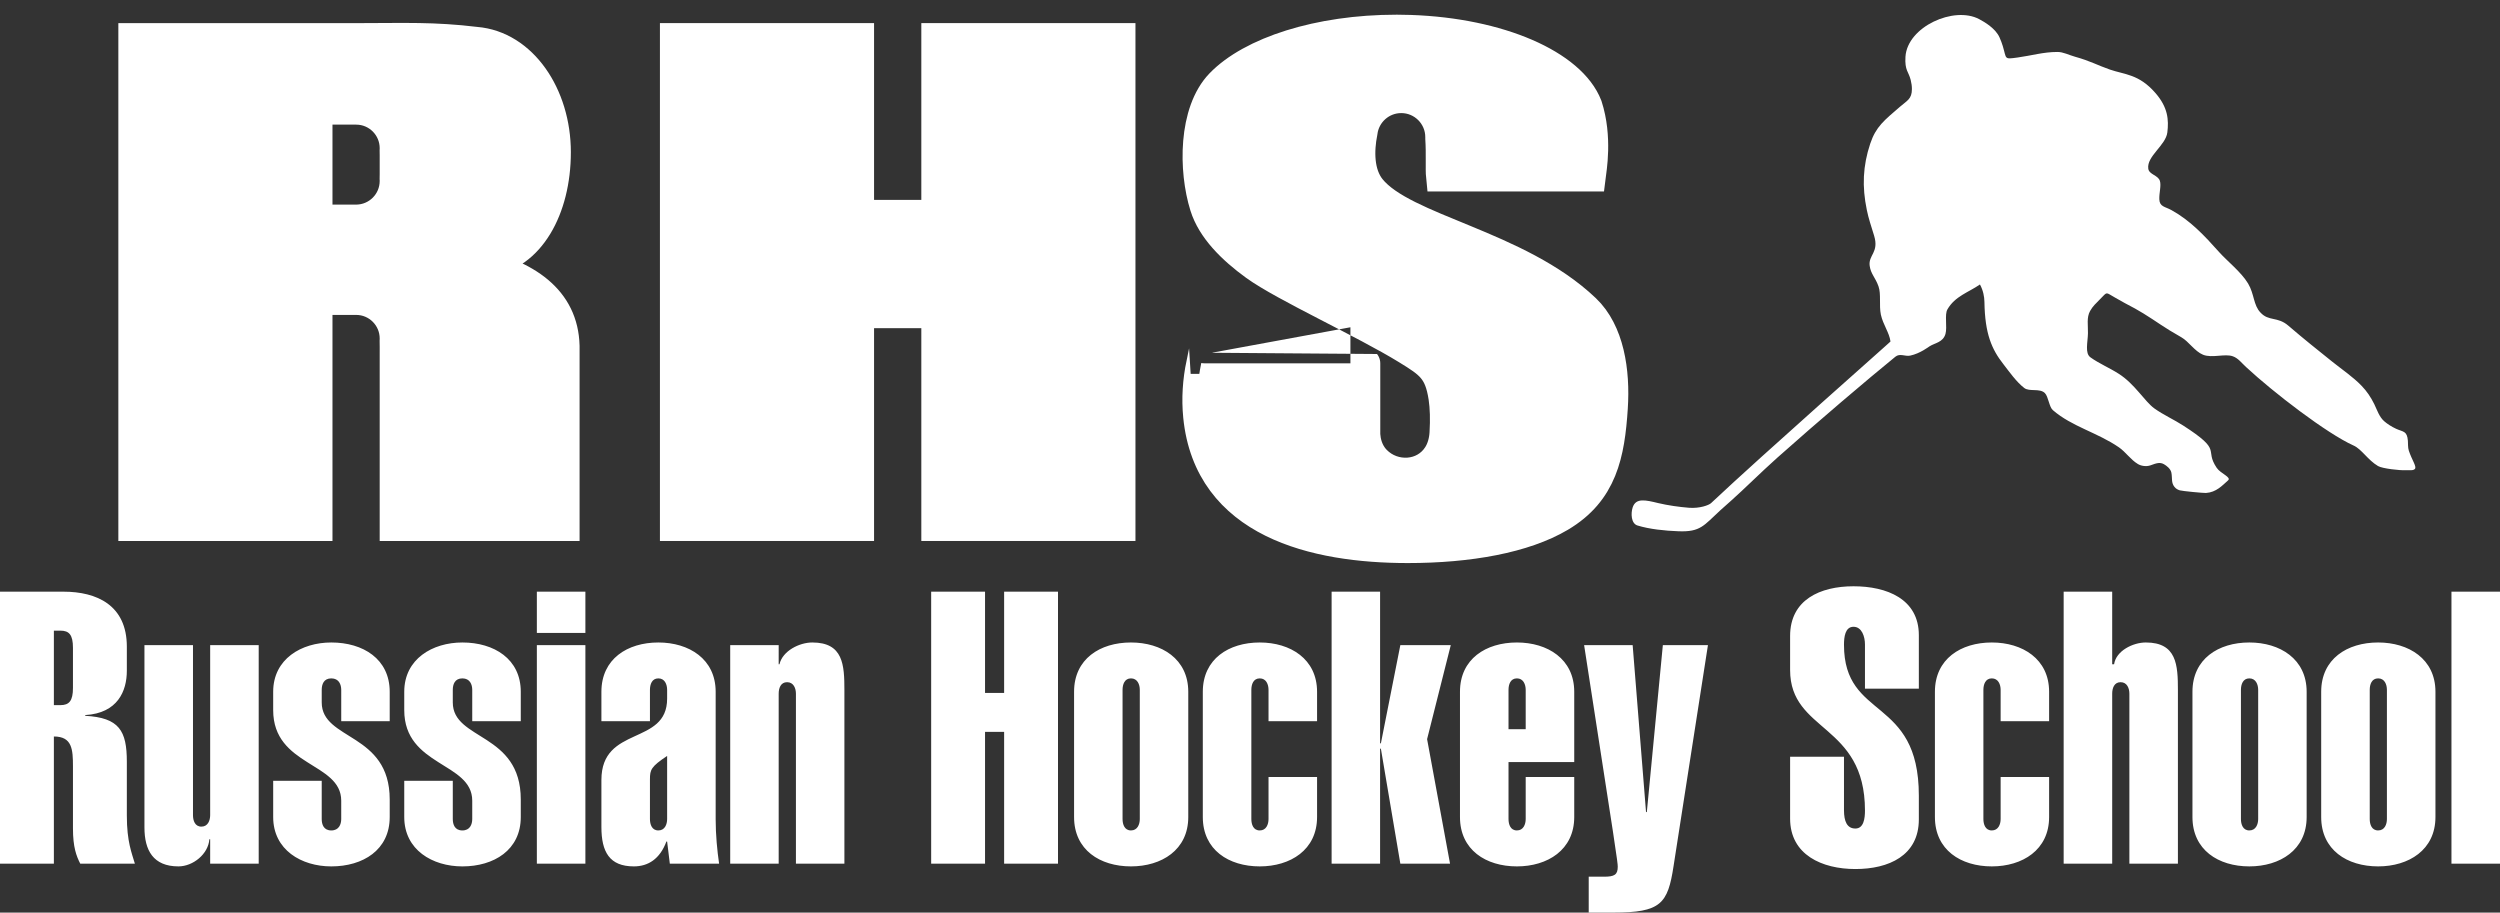<?xml version="1.0" encoding="utf-8"?>
<!-- Generator: Adobe Illustrator 17.0.0, SVG Export Plug-In . SVG Version: 6.00 Build 0)  -->
<!DOCTYPE svg PUBLIC "-//W3C//DTD SVG 1.1//EN" "http://www.w3.org/Graphics/SVG/1.1/DTD/svg11.dtd">
<svg version="1.1" id="Layer_1" xmlns="http://www.w3.org/2000/svg" xmlns:xlink="http://www.w3.org/1999/xlink" x="0px" y="0px"
	 width="837.341px" height="305.663px" viewBox="0 0 837.341 305.663" enable-background="new 0 0 837.341 305.663"
	 xml:space="preserve">
<rect x="0" y="0" width="837.341" height="305.663" fill="#333333" stroke="none"/>
<g>
	<path fill="#FFFFFF" stroke="#FFFFFF" stroke-width="10" stroke-miterlimit="10" d="M118.977,100.477c0.144,0,0.288,0,0.349,0l0,0
		c7.111,0.021,12.845,5.796,12.845,12.907c0,0.267,0,0.534-0.021,0.802c0,0.021,0,0.041,0,0.062
		c0.041,1.316,0.021,2.672,0.021,4.049v0.411v24.868v32.616h56.95V115.83c-0.432-15.435-12.455-23.984-31.486-28.054h-0.021
		c2.035-0.082,3.864-0.062,5.672-0.288c14.078-1.706,22.916-17.408,22.916-36.521c0-19.134-11.242-35.699-26.821-36.973
		c-14.202-1.727-24.046-1.254-38.268-1.254l0,0h-14.757h-9.022H44.64v163.452h61.718v-32.616v-30.191v-8.468v-2.22v-2.199v-0.021
		H118.977z M132.172,49.652v0.041c0,0.267,0,0.514-0.021,0.76c0,0.021,0,0.041,0,0.062c0.021,0.473,0.021,0.946,0.021,1.439v2.281
		v1.069v0.39v0.329v2.302c0,0.473,0,0.966-0.021,1.439c0,0.021,0,0.021,0,0.041c0.021,0.267,0.021,0.514,0.021,0.76v0.041
		c0,7.111-5.734,12.886-12.845,12.928l0,0c-0.062,0-0.205,0-0.349,0h-12.619v-0.041v-2.199v-2.199v-8.488V49.652v-8.468v-2.22
		v-2.199v-0.021h12.619c0.144,0,0.288,0,0.349,0l0,0C126.438,36.765,132.172,42.54,132.172,49.652L132.172,49.652z"/>
	<path fill="#FFFFFF" d="M633.195,114.37c0.822-0.575-42.502,37.59-60.136,54.176c-0.719,0.658-3.782,1.808-7.379,1.521
		c-3.309-0.268-6.967-0.781-10.276-1.562c-4.296-1.049-7.461-1.789-8.55,1.398c-0.678,2.055-0.555,5.446,1.603,6.104
		c3.987,1.233,9.166,1.767,13.728,1.932c7.399,0.287,8.447-1.911,13.997-7.008c1.11-1.007,2.302-2.076,3.596-3.206
		c4.46-3.966,9.721-9.248,15.414-14.346c13.997-12.454,30.11-26.142,39.625-33.891c1.541-1.274,3.268,0,5.015-0.39
		c3.288-0.699,6.227-2.98,6.474-3.124c1.788-1.13,4.48-1.295,5.303-4.131c0.658-2.322-0.37-6.474,0.658-8.221
		c2.548-4.439,7.07-5.693,10.893-8.344c1.068,1.973,1.48,4.069,1.5,5.878c0.164,10.667,2.446,15.846,6.35,20.819
		c1.932,2.487,4.378,5.981,6.988,7.974c1.727,1.336,5.2,0,6.906,1.706c1.172,1.171,1.418,4.604,2.652,5.693
		c6.371,5.549,14.859,7.461,22.176,12.496c2.198,1.521,3.946,4.152,6.289,5.549c1.048,0.658,2.795,0.986,4.295,0.452
		c1.912-0.699,3.083-1.13,4.46-0.37c0.925,0.534,2.261,1.541,2.508,2.878c0.349,1.829-0.124,3.309,1.027,4.727
		c0.452,0.575,1.048,0.925,1.767,1.151c0.781,0.247,7.892,0.925,8.776,0.884c3.473-0.226,5.467-2.507,7.398-4.213
		c1.233-1.069-2.507-2.281-3.802-4.214c-4.315-6.433,2.302-5.467-11.221-14.16c-3.001-1.952-6.515-3.494-9.66-5.734
		c-3.268-2.363-6.556-8.2-11.94-11.612c-3.186-2.035-6.557-3.412-9.455-5.488c-1.932-1.377-0.904-4.994-0.843-8.098
		c0.062-2.631-0.514-5.241,0.719-7.44c0.432-0.76,0.966-1.5,1.562-2.138l0,0l0,0c0.144-0.164,0.287-0.308,0.452-0.452l1.356-1.397
		c2.569-2.59,1.686-2.323,4.953-0.514l3.247,1.829c2.611,1.336,4.604,2.466,6.309,3.514l0,0l0,0
		c4.296,2.631,6.803,4.665,12.661,7.954c2.507,1.418,4.481,4.706,7.275,5.857c3.042,1.233,7.317-0.452,10.009,0.534
		c1.768,0.617,2.898,2.199,4.419,3.597c9.105,8.468,27.047,22.258,35.967,26.266c2.754,1.213,4.768,4.851,8.221,6.885
		c1.459,0.863,7.316,1.5,9.166,1.397c1.274-0.062,2.671,0.227,3.206-0.452c0.637-0.781-1.008-2.939-2.055-6.104
		c-0.329-0.987-0.246-2.363-0.308-3.289c-0.268-3.33-1.5-2.939-3.905-4.008c-1.665-0.76-3.124-1.747-4.07-2.59
		c-1.624-1.418-2.384-3.823-3.288-5.693c-1.192-2.384-2.446-4.275-4.275-6.166c-2.897-3.001-6.556-5.446-9.885-8.118
		c-5.55-4.46-9.023-7.193-14.634-12.002c-3.637-3.124-6.535-1.357-9.31-4.378c-2.405-2.487-2.034-6.166-4.151-9.721
		c-2.302-3.843-7.07-7.584-9.619-10.44c-5.117-5.734-9.782-10.687-16.03-14.14c-2.179-1.213-4.008-1.11-4.09-3.658
		c-0.082-2.055,0.699-4.583,0.185-6.166c-0.637-1.932-3.617-2.076-3.884-4.069c-0.575-4.172,5.878-7.81,6.392-12.167
		c0.493-4.152,0.246-8.365-4.07-13.256c-5.467-6.269-10.235-6.063-15.167-7.769c-4.255-1.48-6.433-2.836-11.736-4.316
		c-2.014-0.555-3.905-1.603-5.857-1.582c-4.686,0-8.756,1.233-13.277,1.85c-4.727,0.657-3.678,0.534-5.014-3.823
		c-0.287-0.925-0.617-1.85-1.089-2.898c-1.336-3.001-4.954-5.138-6.823-6.125c-8.406-4.48-24.026,2.528-24.683,12.578
		c-0.288,4.624,1.048,4.994,1.747,7.769c0.287,1.13,0.411,2.117,0.411,3.083c0,3.33-1.603,3.843-4.049,5.96
		c-5.22,4.522-7.995,6.597-9.906,12.311c-2.487,7.46-2.774,14.366-1.151,22.196c0.554,2.775,1.521,5.631,2.446,8.632
		c1.726,5.652-1.994,6.453-1.48,10.112c0.37,2.734,1.911,3.885,2.96,6.885c0.904,2.549,0.144,6.33,0.781,9.434
		C630.688,108.719,632.784,111.37,633.195,114.37L633.195,114.37z"/>
	<path fill="#FFFFFF" d="M0,289.282h18.045v-42.605c6.145,0,6.392,4.336,6.392,10.091v20.737c0,6.268,1.151,9.228,2.446,11.776
		h18.292c-1.028-3.576-2.692-7.296-2.692-16.113v-18.045c0-10.379-2.549-14.736-13.934-15.373v-0.247
		c10.872-0.637,13.934-8.056,13.934-14.839v-8.077c0-13.934-10.112-18.415-21.23-18.415H0V289.282z M18.045,211.224h2.179
		c2.939,0,4.213,1.398,4.213,5.755v13.442c0,4.336-1.274,5.754-4.213,5.754h-2.179C18.045,236.175,18.045,211.224,18.045,211.224z
		 M48.38,216.075v61.06c0,7.666,2.939,13.051,11.386,13.051c4.871,0,9.988-4.11,10.358-9.084h0.267v8.179h16.257v-73.207H70.392
		v56.95c0,1.788-0.76,3.843-2.939,3.843s-2.816-2.056-2.816-3.843v-56.95H48.38V216.075z M130.527,241.56v-9.865
		c0-10.995-8.94-16.503-19.566-16.503c-9.988,0-19.463,5.508-19.463,16.503v6.145c0,18.929,22.792,17.408,22.792,30.336v6.145
		c0,1.788-0.781,3.823-3.33,3.823c-2.569,0-3.206-2.035-3.206-3.823v-12.804H91.499v12.147c0,11.016,9.474,16.524,19.463,16.524
		c10.626,0,19.566-5.508,19.566-16.524v-5.878c0-22.525-22.772-19.709-22.772-32.514v-4.214c0-1.788,0.637-3.843,3.206-3.843
		c2.549,0,3.33,2.055,3.33,3.843v10.502H130.527z M174.427,241.56v-9.865c0-10.995-8.961-16.503-19.566-16.503
		c-9.988,0-19.463,5.508-19.463,16.503v6.145c0,18.929,22.772,17.408,22.772,30.336v6.145c0,1.788-0.76,3.823-3.309,3.823
		c-2.569,0-3.206-2.035-3.206-3.823v-12.804h-16.257v12.147c0,11.016,9.475,16.524,19.463,16.524
		c10.605,0,19.566-5.508,19.566-16.524v-5.878c0-22.525-22.772-19.709-22.772-32.514v-4.214c0-1.788,0.637-3.843,3.206-3.843
		c2.548,0,3.309,2.055,3.309,3.843v10.502H174.427z M196.069,289.282v-73.207h-16.257v73.207H196.069z M196.069,211.985v-13.811
		h-16.257v13.811H196.069z M223.444,253.192v21.128c0,1.788-0.76,3.823-2.939,3.823s-2.816-2.035-2.816-3.823v-13.318
		C217.69,257.796,218.08,256.768,223.444,253.192L223.444,253.192z M217.69,241.56v-10.502c0-1.788,0.637-3.843,2.816-3.843
		c2.178,0,2.939,2.055,2.939,3.843v2.939c0,15.867-22.011,8.838-22.011,27.253v15.743c0,8.324,2.692,13.194,10.872,13.194
		c4.747,0,8.714-2.446,10.893-8.323h0.246l0.905,7.419h16.503c-0.637-4.357-1.151-9.721-1.151-14.839v-42.749
		c0-10.995-8.961-16.503-19.196-16.503c-10.358,0-19.073,5.508-19.073,16.503v9.865L217.69,241.56L217.69,241.56z M260.809,216.075
		h-16.236v73.207h16.236v-56.95c0-1.788,0.637-3.843,2.816-3.843c2.179,0,2.96,2.055,2.96,3.843v56.95h16.236v-58.101
		c0-8.447-0.37-15.99-10.749-15.99c-4.336,0-9.968,2.815-10.996,7.296h-0.267V216.075z M329.926,198.173h-18.045v91.109h18.045
		v-44.146h6.392v44.146h18.045v-91.109h-18.045v33.912h-6.392V198.173z M397.995,231.694c0-10.995-8.94-16.503-19.196-16.503
		c-10.358,0-19.052,5.508-19.052,16.503v41.968c0,11.016,8.693,16.524,19.052,16.524c10.256,0,19.196-5.508,19.196-16.524V231.694z
		 M381.759,274.32c0,1.788-0.781,3.823-2.96,3.823c-2.158,0-2.816-2.035-2.816-3.823v-43.263c0-1.788,0.658-3.843,2.816-3.843
		c2.179,0,2.96,2.055,2.96,3.843V274.32z M441.134,241.56v-9.865c0-10.995-8.961-16.503-19.196-16.503
		c-10.358,0-19.073,5.508-19.073,16.503v41.968c0,11.016,8.714,16.524,19.073,16.524c10.235,0,19.196-5.508,19.196-16.524v-13.421
		h-16.257v14.079c0,1.788-0.76,3.823-2.939,3.823s-2.816-2.035-2.816-3.823v-43.263c0-1.788,0.637-3.843,2.816-3.843
		c2.179,0,2.939,2.055,2.939,3.843v10.502L441.134,241.56L441.134,241.56z M446.005,198.173v91.109h16.236v-38.515h0.268
		l6.515,38.515h16.648l-7.687-41.721l7.933-31.486h-16.894l-6.515,32.904h-0.268v-50.806H446.005z M527.269,255.248v-23.553
		c0-10.995-8.961-16.503-19.196-16.503c-10.379,0-19.073,5.508-19.073,16.503v41.968c0,11.016,8.693,16.524,19.073,16.524
		c10.235,0,19.196-5.508,19.196-16.524v-13.421h-16.257v14.079c0,1.788-0.781,3.823-2.939,3.823c-2.179,0-2.816-2.035-2.816-3.823
		v-19.073L527.269,255.248L527.269,255.248z M505.257,244.232v-13.175c0-1.788,0.637-3.843,2.816-3.843
		c2.158,0,2.939,2.055,2.939,3.843v13.175H505.257z M530.578,216.075c10.769,69.364,11.263,72.694,11.263,74.235
		c0,2.692-1.151,3.329-4.604,3.329h-5.118v12.023h8.201c15.99,0,18.292-2.939,20.223-15.62l11.509-73.967h-15.105l-5.364,55.923
		h-0.268l-4.481-55.923L530.578,216.075L530.578,216.075z M642.69,230.667v-17.922c0-12.146-10.749-16.38-21.888-16.38
		c-11.119,0-21.231,4.481-21.231,16.648v11.386c0,20.984,25.074,17.798,25.074,47.106c0,2.548-0.391,6.001-3.206,6.001
		c-2.816,0-3.823-2.425-3.823-6.145V253.46h-18.045v20.717c0,12.166,10.749,16.894,21.868,16.894
		c11.139,0,21.251-4.48,21.251-16.627v-7.933c0-33.542-25.073-25.095-25.073-50.559c0-2.549,0.37-6.022,3.185-6.022
		s3.843,3.329,3.843,5.898v14.839L642.69,230.667L642.69,230.667z M686.323,241.56v-9.865c0-10.995-8.94-16.503-19.196-16.503
		c-10.358,0-19.052,5.508-19.052,16.503v41.968c0,11.016,8.694,16.524,19.052,16.524c10.255,0,19.196-5.508,19.196-16.524v-13.421
		h-16.236v14.079c0,1.788-0.781,3.823-2.96,3.823c-2.158,0-2.815-2.035-2.815-3.823v-43.263c0-1.788,0.657-3.843,2.815-3.843
		c2.179,0,2.96,2.055,2.96,3.843v10.502L686.323,241.56L686.323,241.56z M691.193,198.173v91.109h16.257v-56.95
		c0-1.788,0.637-3.843,2.815-3.843c2.179,0,2.939,2.055,2.939,3.843v56.95h16.257v-58.101c0-8.447-0.39-15.99-10.749-15.99
		c-4.357,0-9.988,2.815-10.626,7.296h-0.637v-24.314L691.193,198.173L691.193,198.173z M772.581,231.694
		c0-10.995-8.961-16.503-19.197-16.503c-10.358,0-19.051,5.508-19.051,16.503v41.968c0,11.016,8.693,16.524,19.051,16.524
		c10.235,0,19.197-5.508,19.197-16.524V231.694z M756.344,274.32c0,1.788-0.781,3.823-2.96,3.823c-2.157,0-2.815-2.035-2.815-3.823
		v-43.263c0-1.788,0.658-3.843,2.815-3.843c2.179,0,2.96,2.055,2.96,3.843V274.32z M815.72,231.694
		c0-10.995-8.961-16.503-19.196-16.503c-10.379,0-19.073,5.508-19.073,16.503v41.968c0,11.016,8.693,16.524,19.073,16.524
		c10.235,0,19.196-5.508,19.196-16.524V231.694z M799.464,274.32c0,1.788-0.76,3.823-2.939,3.823s-2.816-2.035-2.816-3.823v-43.263
		c0-1.788,0.637-3.843,2.816-3.843c2.179,0,2.939,2.055,2.939,3.843V274.32z M837.341,198.173h-16.257v91.109h16.257V198.173z"/>
	<path fill="#FFFFFF" stroke="#FFFFFF" stroke-width="10" stroke-miterlimit="10" d="M402.331,121.687
		c-1.233,5.898-1.624,11.858-1.048,17.696c3.535,35.946,39.152,44.208,70.247,44.208c20.511,0,39.049-3.329,51.052-10.44
		c14.14-8.365,16.627-21.005,17.634-36.563c0.802-12.27-1.192-25.526-9.166-33.11c-22.649-21.58-60.814-26.615-71.872-40.324
		c-4.09-5.097-4.008-12.722-2.795-18.826c0.802-6.453,6.289-11.448,12.947-11.448c7.214,0,13.051,5.857,13.051,13.051
		c0,0.144,0,0.288,0,0.432c0.329,5.056,0,10.379,0.247,12.763h50.188c0.268-2.179,2.281-13.113-1.151-23.676
		c-5.344-13.811-29.513-24.416-59.211-25.444c-1.5-0.041-2.98-0.062-4.46-0.083h-0.268c-26.142,0-48.668,7.42-59.005,18.107
		c-9.084,9.392-9.002,28.999-5.22,41.043c2.384,7.645,9.063,14.325,16.832,19.956c9.782,7.07,36.336,19.093,50.908,28.054
		c7.748,4.747,10.79,6.844,12.208,16.031c0.514,3.432,0.617,7.378,0.349,11.982c-0.164,2.795-0.945,5.364-2.22,7.358
		c-4.582,7.214-14.777,7.707-20.634,1.767c-1.973-1.993-3.207-4.686-3.576-7.871h-0.062v-0.494v-0.041c0-0.041,0-0.062,0-0.082
		v-24.046C457.306,121.687,402.331,121.687,402.331,121.687z"/>
	<polygon fill="#FFFFFF" stroke="#FFFFFF" stroke-width="10" stroke-miterlimit="10" points="287.753,71.951 313.587,71.951 
		313.587,12.74 375.305,12.74 375.305,176.192 313.587,176.192 313.587,104.917 287.753,104.917 287.753,176.192 226.034,176.192 
		226.034,12.74 287.753,12.74 	"/>
</g>
</svg>
